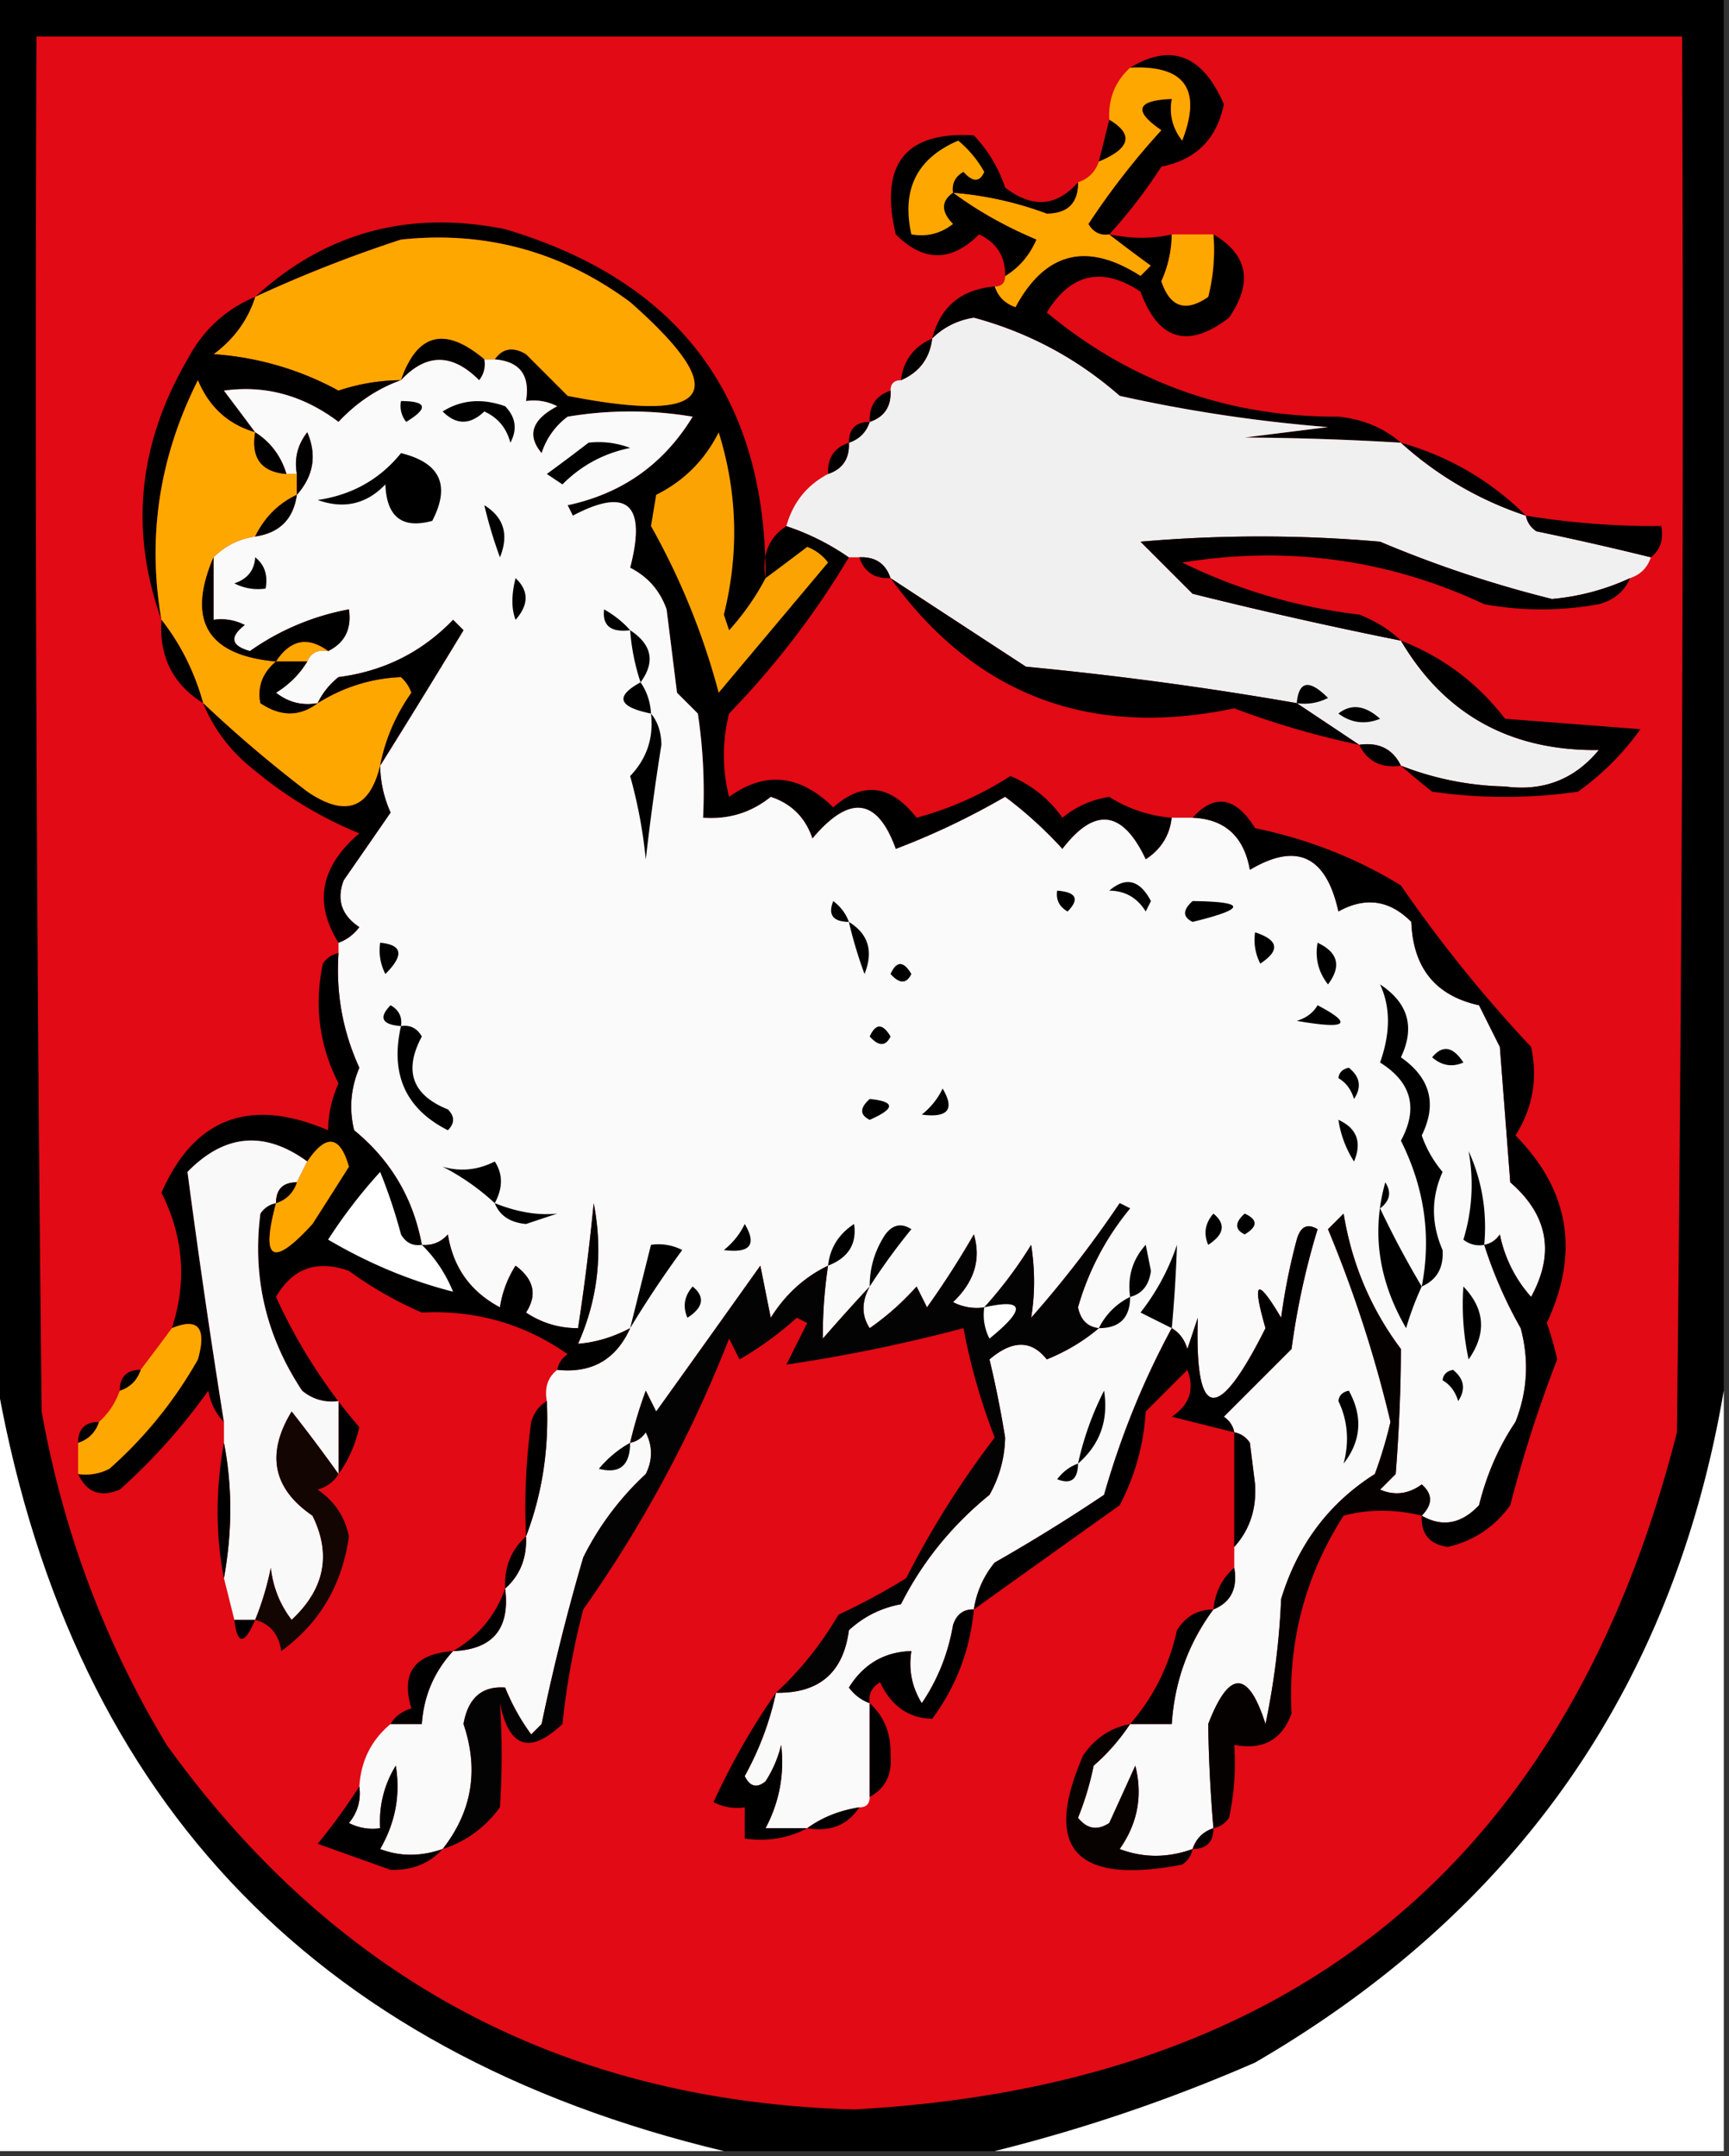 <svg xmlns="http://www.w3.org/2000/svg" width="166" height="207" style="shape-rendering:geometricPrecision;text-rendering:geometricPrecision;image-rendering:optimizeQuality;fill-rule:evenodd;clip-rule:evenodd"><rect width="100%" height="100%" fill="#333333" stroke="none"/><path style="opacity:1" d="M-.5-.5h166v134c-4.843 28.381-19.843 49.881-45 64.5a157.946 157.946 0 0 1-25 8.5h-26c-39.87-9.537-63.203-34.537-70-75V-.5z"/><path style="opacity:1" fill="#e10a15" d="M3.5 3.5h158a8973.7 8973.7 0 0 1-.5 134c-10.443 41.047-36.777 62.713-79 65-27.767-.762-49.767-12.429-66-35-5.957-9.862-9.957-20.529-12-32-.5-43.999-.667-87.999-.5-132z"/><path style="opacity:1" d="M106.5 22.5c-.876.13-1.543-.203-2-1a71.916 71.916 0 0 1 7-9c-2.729-1.867-2.396-2.867 1-3-.262 1.478.071 2.811 1 4 1.916-4.931.25-7.264-5-7 3.951-2.389 6.951-1.222 9 3.5-.667 3.333-2.667 5.333-6 6a48.59 48.59 0 0 1-5 6.5z"/><path style="opacity:1" fill="#fea700" d="M108.5 6.5c5.25-.264 6.916 2.069 5 7-.929-1.189-1.262-2.522-1-4-3.396.133-3.729 1.133-1 3a71.916 71.916 0 0 0-7 9c.457.797 1.124 1.13 2 1 1.265.98 2.599 1.98 4 3l-1 1c-5.143-3.307-9.143-2.307-12 3-1.022-.355-1.689-1.022-2-2 .667 0 1-.333 1-1 1.337-.815 2.337-1.982 3-3.5-2.948-1.237-5.615-2.737-8-4.5 3.08.248 6.08.914 9 2 2.016-.016 3.016-1.016 3-3 1-.333 1.667-1 2-2 3.026-1.26 3.36-2.592 1-4-.108-2.014.558-3.68 2-5z"/><path style="opacity:1" d="M106.5 11.5c2.36 1.408 2.026 2.74-1 4l1-4zM103.5 17.5c.016 1.984-.984 2.984-3 3a33.383 33.383 0 0 0-9-2c2.385 1.763 5.052 3.263 8 4.5-.663 1.518-1.663 2.685-3 3.5.04-1.859-.794-3.192-2.5-4-2.667 2.667-5.333 2.667-8 0-1.584-6.735.916-9.901 7.5-9.5a13.243 13.243 0 0 1 3 5c2.6 2.012 4.934 1.845 7-.5z"/><path style="opacity:1" fill="#fea700" d="M91.5 18.5c-1.153.813-1.153 1.813 0 3-1.189.929-2.522 1.262-4 1-.964-4.31.536-7.31 4.5-9a10.76 10.76 0 0 1 2.5 3c-.438 1.006-1.104 1.006-2 0-.797.457-1.13 1.124-1 2z"/><path style="opacity:1" d="M73.5 55.5c-.38-2.198.287-3.865 2-5a23.313 23.313 0 0 1 6 3c-3.21 5.39-7.044 10.39-11.5 15a16.25 16.25 0 0 0 0 8c3.44-2.494 6.773-2.16 10 1 2.854-2.516 5.52-2.183 8 1a31.696 31.696 0 0 0 9-4 11.393 11.393 0 0 1 5 4 9.208 9.208 0 0 1 4.5-2 13.14 13.14 0 0 0 6 2c-.185 1.696-1.019 3.03-2.5 4-2.222-4.728-4.889-5.061-8-1a38.916 38.916 0 0 0-5.5-5c-3.4 1.97-6.9 3.637-10.5 5-1.77-4.916-4.436-5.249-8-1-.68-2.013-2.013-3.346-4-4-1.88 1.513-4.046 2.18-6.5 2a50.441 50.441 0 0 0-.5-10l-2-2-1-8c-.637-1.803-1.803-3.136-3.5-4 1.586-6.1-.247-7.766-5.5-5l-.5-1c5.225-1.112 9.225-3.945 12-8.5-4-.667-8-.667-12 0a6.975 6.975 0 0 0-2.5 3.5c-1.437-1.721-.937-3.221 1.5-4.5a4.932 4.932 0 0 0-3-.5c.412-2.473-.588-3.806-3-4 .75-1.074 1.75-1.24 3-.5l4 4c13.92 2.737 15.92-.263 6-9-6.573-4.859-13.907-6.859-22-6a127.269 127.269 0 0 0-14 5.5c6.756-6.192 14.757-8.359 24-6.5 16.733 4.987 25.066 16.154 25 33.5z"/><path style="opacity:1" fill="#fea700" d="M47.5 34.5h-1c-3.772-3.182-6.438-2.516-8 2a19.066 19.066 0 0 0-6 1 29.076 29.076 0 0 0-12-3.5c1.964-1.451 3.297-3.284 4-5.5a127.269 127.269 0 0 1 14-5.5c8.093-.859 15.427 1.141 22 6 9.92 8.737 7.92 11.737-6 9l-4-4c-1.25-.74-2.25-.574-3 .5z"/><path style="opacity:1" d="M106.5 22.5c2.203.435 4.203.435 6 0a11.184 11.184 0 0 1-1 4.5c.833 2.5 2.333 3 4.5 1.5.495-1.973.662-3.973.5-6 3.314 1.946 3.814 4.613 1.5 8-3.944 3.02-6.777 2.186-8.5-2.5-3.686-2.438-6.686-1.772-9 2 8.104 6.716 17.438 10.05 28 10 2.352.24 4.352 1.074 6 2.5-4.911-.3-9.911-.466-15-.5l8-1a144.774 144.774 0 0 1-20-3c-4.081-3.578-8.748-6.078-14-7.5-1.573.252-2.906.918-4 2 .78-3.053 2.78-4.72 6-5 .311.978.978 1.645 2 2 2.857-5.307 6.857-6.307 12-3l1-1a171.832 171.832 0 0 1-4-3z"/><path style="opacity:1" fill="#fea700" d="M112.5 22.5h4a18.452 18.452 0 0 1-.5 6c-2.167 1.5-3.667 1-4.5-1.5.648-1.44.981-2.94 1-4.5z"/><path style="opacity:1" d="M24.5 28.5c-.703 2.216-2.036 4.049-4 5.5a29.076 29.076 0 0 1 12 3.5 19.066 19.066 0 0 1 6-1c-2.244.8-4.244 2.134-6 4-3.382-2.552-7.048-3.552-11-3a493.061 493.061 0 0 1 3 4c-2.591-.754-4.424-2.421-5.5-5-3.712 7.382-4.879 15.049-3.5 23-3.071-8.53-2.238-16.864 2.5-25 1.484-2.811 3.65-4.811 6.5-6z"/><path style="opacity:1" fill="#f0f0f0" d="M134.5 42.5a33.506 33.506 0 0 0 12 7c.111.617.444 1.117 1 1.5a306.61 306.61 0 0 1 11 2.5c-.333 1-1 1.667-2 2a22.573 22.573 0 0 1-7.5 2 111.357 111.357 0 0 1-16.5-5.5 132.493 132.493 0 0 0-23 0l5 5a439.324 439.324 0 0 0 20 4.5c4.194 7.102 10.527 10.602 19 10.5-2.333 2.822-5.333 3.988-9 3.5a28.996 28.996 0 0 1-10-2c-.787-1.604-2.12-2.27-4-2l-6-4a336.777 336.777 0 0 0-26-3.5c-4.357-2.842-8.69-5.675-13-8.5-.473-1.406-1.473-2.073-3-2h-1a23.313 23.313 0 0 0-6-3c.624-2.254 1.957-3.92 4-5 1.406-.473 2.073-1.473 2-3 1-.333 1.667-1 2-2 1.406-.473 2.073-1.473 2-3 0-.667.333-1 1-1 1.762-.762 2.762-2.096 3-4 1.094-1.082 2.427-1.748 4-2 5.252 1.422 9.919 3.922 14 7.5a144.774 144.774 0 0 0 20 3l-8 1c5.089.034 10.089.2 15 .5z"/><path style="opacity:1" d="M46.5 34.5a2.428 2.428 0 0 1-.5 2c-2.579-2.6-5.079-2.6-7.5 0 1.562-4.516 4.228-5.182 8-2zM89.5 32.5c-.238 1.904-1.238 3.238-3 4 .238-1.904 1.238-3.238 3-4z"/><path style="opacity:1" fill="#fafafa" d="M46.5 34.5h1c2.412.194 3.412 1.527 3 4a4.932 4.932 0 0 1 3 .5c-2.437 1.279-2.937 2.779-1.5 4.5a6.975 6.975 0 0 1 2.5-3.5c4-.667 8-.667 12 0-2.775 4.555-6.775 7.388-12 8.5l.5 1c5.253-2.766 7.086-1.1 5.5 5 1.697.864 2.863 2.197 3.5 4l1 8 2 2c.498 3.317.665 6.65.5 10 2.454.18 4.62-.487 6.5-2 1.987.654 3.32 1.987 4 4 3.564-4.249 6.23-3.916 8 1 3.6-1.363 7.1-3.03 10.5-5a38.916 38.916 0 0 1 5.5 5c3.111-4.061 5.778-3.728 8 1 1.481-.97 2.315-2.304 2.5-4h2c3.095.126 4.928 1.793 5.5 5 4.492-2.675 7.325-1.342 8.5 4 2.583-1.438 4.917-1.104 7 1 .167 4.426 2.334 7.092 6.5 8l2 4 1 13c3.628 3.141 4.295 6.808 2 11a12.804 12.804 0 0 1-3-6c-.383.556-.883.889-1.5 1a42.234 42.234 0 0 0 3.5 8c.821 3.054.655 6.054-.5 9-1.596 2.364-2.762 5.03-3.5 8-1.7 1.799-3.533 2.132-5.5 1 1.062-1.075 1.062-2.075 0-3-1.268.928-2.601 1.095-4 .5l1.5-1.5c.325-4.17.491-8.17.5-12-2.885-3.856-4.719-8.189-5.5-13l-1.5 1.5a119.94 119.94 0 0 1 6 18.5 43.145 43.145 0 0 1-1.5 5c-4.42 2.799-7.42 6.799-9 12a74.086 74.086 0 0 1-1.5 12c-1.66-5.208-3.493-5.208-5.5 0 .046 3.3.212 6.634.5 10-1 .333-1.667 1-2 2-2.395.863-4.729.863-7 0 1.725-2.457 2.225-5.123 1.5-8-.837 1.851-1.671 3.684-2.5 5.5-1.135.749-2.135.583-3-.5a28.043 28.043 0 0 0 1.5-5 19.552 19.552 0 0 0 3.5-4h4c.271-4.105 1.605-7.772 4-11 1.676-.683 2.343-2.017 2-4v-2c1.472-1.617 2.139-3.617 2-6l-.5-4c-.383-.556-.883-.889-1.5-1-.111-.617-.444-1.117-1-1.5l6.5-6.5a71.789 71.789 0 0 1 2.5-11.5c-.983-.591-1.65-.257-2 1a59.176 59.176 0 0 0-1.5 7.5c-2.323-3.922-2.823-3.588-1.5 1-4.633 9.237-6.8 8.903-6.5-1l-1 3c-.278-.916-.778-1.582-1.5-2-2.719 5.013-4.886 10.347-6.5 16a168.524 168.524 0 0 1-10.5 6.5 9.175 9.175 0 0 0-2 4.5c-.997-.03-1.664.47-2 1.5-.474 2.749-1.474 5.249-3 7.5-.952-1.545-1.285-3.212-1-5-2.584.069-4.584 1.235-6 3.5.544.717 1.21 1.217 2 1.5v9c0 .667-.333 1-1 1-1.903.296-3.57.963-5 2h-4c1.326-2.501 1.826-5.168 1.5-8a11.357 11.357 0 0 1-1.5 3.5c-.832.688-1.498.521-2-.5 1.4-2.535 2.4-5.202 3-8 4.137.072 6.47-1.928 7-6 1.412-1.306 3.079-2.14 5-2.5 2.047-4.056 4.88-7.556 8.5-10.5a11.53 11.53 0 0 0 1.5-5.5 100.328 100.328 0 0 0-1.5-7.5c2.198-1.875 4.031-1.875 5.5 0 1.896-.775 3.563-1.775 5-3-1.086-.12-1.753-.787-2-2a26.023 26.023 0 0 1 5-9.5l-1-.5a106.168 106.168 0 0 1-8.5 11c.374-2.269.374-4.602 0-7a40.775 40.775 0 0 1-4.5 6 4.934 4.934 0 0 1-3-.5c2.041-1.941 2.708-4.108 2-6.5a85.916 85.916 0 0 1-4.5 7l-1-2a25.534 25.534 0 0 1-4.5 4c-.792-1.2-.792-2.533 0-4a208.311 208.311 0 0 0-4.5 5 45.309 45.309 0 0 1 .5-7c-2.267 1.096-4.1 2.763-5.5 5l-1-5a4363.784 4363.784 0 0 1-10 14l-1-2a42.584 42.584 0 0 0-1.5 5c.617-.111 1.117-.444 1.5-1 .667 1.333.667 2.667 0 4a27.83 27.83 0 0 0-6 8 206.891 206.891 0 0 0-4 16l-1 1a20.515 20.515 0 0 1-2.5-4.5c-2.231-.163-3.565 1.003-4 3.5 1.491 4.387.824 8.387-2 12-2.099.731-4.099.731-6 0 1.46-2.529 1.96-5.196 1.5-8a10.098 10.098 0 0 0-1.5 6 4.934 4.934 0 0 1-3-.5c.837-1.011 1.17-2.178 1-3.5.154-2.47 1.154-4.47 3-6h3c.188-2.706 1.188-5.039 3-7 3.814-.151 5.48-2.151 5-6 1.431-1.28 2.098-2.947 2-5 1.554-4.067 2.22-8.4 2-13-.237-1.291.096-2.291 1-3 3.312.351 5.645-.982 7-4-1.644.866-3.31 1.366-5 1.5 1.914-4.304 2.414-8.804 1.5-13.5a219.958 219.958 0 0 1-1.5 12c-1.808.009-3.475-.491-5-1.5 1.103-1.68.77-3.18-1-4.5a10.255 10.255 0 0 0-1.5 4c-2.828-1.496-4.494-3.829-5-7-.67.752-1.504 1.086-2.5 1-.817-4.455-2.983-8.122-6.5-11-.498-2.027-.331-4.027.5-6-1.594-3.486-2.26-7.152-2-11v-1c.79-.283 1.456-.783 2-1.5-1.711-1.133-2.211-2.633-1.5-4.5 1.515-2.177 3.015-4.344 4.5-6.5-.648-1.44-.98-2.94-1-4.5 2.664-4.258 5.33-8.592 8-13l-1-1c-2.989 3.107-6.655 4.94-11 5.5-.88.708-1.547 1.542-2 2.5-1.478.262-2.811-.071-4-1 1.27-.788 2.27-1.788 3-3 .342-.838 1.008-1.172 2-1 1.604-.787 2.27-2.12 2-4a23.97 23.97 0 0 0-9.5 4c-1.826-.51-1.993-1.344-.5-2.5a4.932 4.932 0 0 0-3-.5v-6c1.105-1.1 2.438-1.767 4-2 2.333-.333 3.667-1.667 4-4 1.605-1.808 1.939-3.808 1-6-.929 1.189-1.262 2.522-1 4h-1c-.526-1.73-1.526-3.064-3-4a493.061 493.061 0 0 0-3-4c3.952-.552 7.618.448 11 3 1.756-1.866 3.756-3.2 6-4 2.421-2.6 4.921-2.6 7.5 0a2.428 2.428 0 0 0 .5-2z"/><path style="opacity:1" fill="#fea700" d="M24.5 41.5c-.412 2.473.588 3.806 3 4h1v2c-1.764.826-3.098 2.16-4 4-1.562.233-2.895.9-4 2-2.592 6.077-.592 9.41 6 10-1.3 1.101-1.8 2.434-1.5 4 1.944 1.307 3.777 1.307 5.5 0 2.48-1.55 5.147-2.383 8-2.5.457.414.79.914 1 1.5-1.52 2.162-2.52 4.495-3 7-1.007 4.162-3.34 4.995-7 2.5a123.178 123.178 0 0 1-10-8.5c-.826-2.985-2.159-5.651-4-8-1.379-7.951-.212-15.618 3.5-23 1.076 2.579 2.909 4.246 5.5 5z"/><path style="opacity:1" d="M85.5 37.5c.073 1.527-.594 2.527-2 3-.073-1.527.594-2.527 2-3zM38.5 38.5c2.5.01 2.668.678.5 2a2.428 2.428 0 0 1-.5-2zM42.5 39.5c1.788-1.123 3.788-1.29 6-.5 1.017 1.05 1.184 2.216.5 3.5-.368-1.41-1.201-2.41-2.5-3-1.365 1.307-2.698 1.307-4 0zM83.5 40.5c-.333 1-1 1.667-2 2 0-1.333.667-2 2-2zM24.5 41.5c1.474.936 2.474 2.27 3 4-2.412-.194-3.412-1.527-3-4zM28.5 47.5v-2c-.262-1.478.071-2.811 1-4 .939 2.192.605 4.192-1 6z"/><path style="opacity:1" fill="#faa302" d="M73.5 55.5a493.061 493.061 0 0 0 4-3 4.452 4.452 0 0 1 2 1.5L69 66.5a68.303 68.303 0 0 0-6.5-16l.5-3c2.667-1.333 4.667-3.333 6-6 1.803 5.758 1.97 11.592.5 17.5l.5 1.5a24.023 24.023 0 0 0 3.5-5z"/><path style="opacity:1" d="M56.5 42.5a8.434 8.434 0 0 1 4 .5c-2.527.513-4.693 1.68-6.5 3.5l-1.5-1a171.62 171.62 0 0 0 4-3zM81.5 42.5c.073 1.527-.594 2.527-2 3-.073-1.527.594-2.527 2-3zM134.5 42.5c4.621 1.309 8.621 3.642 12 7a33.506 33.506 0 0 1-12-7zM38.5 43.5c3.77.924 4.77 3.09 3 6.5-2.883.795-4.383-.371-4.5-3.5-1.808 1.896-3.975 2.396-6.5 1.5 3.3-.487 5.967-1.987 8-4.5zM28.5 47.5c-.333 2.333-1.667 3.667-4 4 .902-1.84 2.236-3.174 4-4zM46.5 48.5c1.877 1.16 2.377 2.826 1.5 5a42.618 42.618 0 0 1-1.5-5zM146.5 49.5c4.298.7 8.631 1.033 13 1 .237 1.291-.096 2.291-1 3a306.61 306.61 0 0 0-11-2.5c-.556-.383-.889-.883-1-1.5zM156.5 55.5c-.558 1.29-1.558 2.123-3 2.5a30.499 30.499 0 0 1-11 0c-9.164-4.297-18.831-5.63-29-4 5.336 2.617 11.002 4.284 17 5 1.566.608 2.9 1.441 4 2.5a439.324 439.324 0 0 1-20-4.5l-5-5a132.493 132.493 0 0 1 23 0 111.357 111.357 0 0 0 16.5 5.5 22.573 22.573 0 0 0 7.5-2zM20.5 53.5v6a4.932 4.932 0 0 1 3 .5c-1.493 1.156-1.326 1.99.5 2.5a23.97 23.97 0 0 1 9.5-4c.27 1.88-.396 3.213-2 4-1.955-1.43-3.621-1.097-5 1-6.592-.59-8.592-3.923-6-10z"/><path style="opacity:1" d="M24.5 53.5c.904.709 1.237 1.709 1 3a4.932 4.932 0 0 1-3-.5c1.256-.417 1.923-1.25 2-2.5zM82.5 53.5c1.527-.073 2.527.594 3 2-1.527.073-2.527-.594-3-2zM49.5 55.5c1.282 1.208 1.282 2.542 0 4-.406-1.057-.406-2.39 0-4zM85.5 55.5c4.31 2.825 8.643 5.658 13 8.5a336.777 336.777 0 0 1 26 3.5l6 4a81.093 81.093 0 0 1-12-3.5c-13.863 2.902-24.863-1.264-33-12.5zM60.5 60.5c-1.855.228-2.688-.439-2.5-2 .995.566 1.828 1.233 2.5 2zM15.5 59.5c1.841 2.349 3.174 5.015 4 8-2.907-1.814-4.24-4.481-4-8zM36.5 73.5c.48-2.505 1.48-4.838 3-7a3.646 3.646 0 0 0-1-1.5c-2.853.117-5.52.95-8 2.5.453-.958 1.12-1.792 2-2.5 4.345-.56 8.011-2.393 11-5.5l1 1c-2.67 4.408-5.336 8.742-8 13zM60.5 60.5c2.097 1.379 2.43 3.045 1 5a20.677 20.677 0 0 1-1-5z"/><path style="opacity:1" fill="#fea700" d="M31.5 62.5c-.992-.172-1.658.162-2 1h-3c1.379-2.097 3.045-2.43 5-1z"/><path style="opacity:1" d="M134.5 61.5c4.034 1.57 7.367 4.07 10 7.5l13 1a25.647 25.647 0 0 1-6 6 49.248 49.248 0 0 1-14 0 81.216 81.216 0 0 1-3-2.5 28.996 28.996 0 0 0 10 2c3.667.488 6.667-.678 9-3.5-8.473.102-14.806-3.398-19-10.5zM26.5 63.5h3c-.73 1.212-1.73 2.212-3 3 1.189.929 2.522 1.262 4 1-1.723 1.307-3.556 1.307-5.5 0-.3-1.566.2-2.899 1.5-4zM61.5 65.5c.61.891.943 1.891 1 3-3.148-.64-3.481-1.64-1-3zM124.5 67.5c.196-2.146 1.196-2.312 3-.5a4.932 4.932 0 0 1-3 .5zM19.5 67.5c3.167 2.998 6.5 5.831 10 8.5 3.66 2.495 5.993 1.662 7-2.5.02 1.56.352 3.06 1 4.5a1667.853 1667.853 0 0 1-4.5 6.5c-.711 1.867-.211 3.367 1.5 4.5-.544.717-1.21 1.217-2 1.5-2.397-3.824-1.73-7.324 2-10.5a38.216 38.216 0 0 1-10-6c-2.29-1.777-3.957-3.944-5-6.5zM128.5 68.5c1.221-.965 2.554-.798 4 .5-1.428.58-2.762.412-4-.5zM62.5 68.5c.647.774.98 1.774 1 3a248.39 248.39 0 0 0-1.5 11 46.65 46.65 0 0 0-1.5-8c1.605-1.679 2.271-3.679 2-6zM130.5 71.5c1.88-.27 3.213.396 4 2-1.88.27-3.213-.396-4-2zM136.5 145.5c1.967 1.132 3.8.799 5.5-1 .738-2.97 1.904-5.636 3.5-8 1.155-2.946 1.321-5.946.5-9a42.234 42.234 0 0 1-3.5-8c.617-.111 1.117-.444 1.5-1a12.804 12.804 0 0 0 3 6c2.295-4.192 1.628-7.859-2-11l-1-13-2-4c-4.166-.908-6.333-3.574-6.5-8-2.083-2.104-4.417-2.438-7-1-1.175-5.342-4.008-6.675-8.5-4-.572-3.207-2.405-4.874-5.5-5 2.126-2.352 4.126-2.019 6 1 5.086 1.053 9.752 2.886 14 5.5a131.72 131.72 0 0 0 12.5 15.5c.66 3.034.16 5.867-1.5 8.5 5.18 5.253 6.18 11.253 3 18a27.395 27.395 0 0 1 1 3.5 126.007 126.007 0 0 0-4.5 14c-1.501 2.084-3.501 3.417-6 4-1.749-.248-2.582-1.248-2.5-3zM106.5 85.5c1.593-1.367 2.926-1.034 4 1l-.5 1c-.816-1.323-1.983-1.99-3.5-2zM101.5 85.5c1.837.14 2.17.806 1 2-.798-.457-1.131-1.124-1-2zM81.5 88.5c-1.528-.017-2.028-.684-1.5-2 .717.544 1.217 1.21 1.5 2z"/><path style="opacity:1" d="M114.5 86.5c5.196.065 5.196.732 0 2-.963-.47-.963-1.136 0-2zM81.5 88.5c1.877 1.16 2.377 2.826 1.5 5a42.618 42.618 0 0 1-1.5-5zM120.5 89.5c2.26.738 2.427 1.738.5 3a4.934 4.934 0 0 1-.5-3zM36.5 90.5c2.146.196 2.312 1.196.5 3a4.932 4.932 0 0 1-.5-3zM126.5 90.5c1.976.927 2.309 2.26 1 4-.929-1.189-1.262-2.522-1-4zM32.5 91.5c-.26 3.848.406 7.514 2 11-.831 1.973-.998 3.973-.5 6 3.517 2.878 5.683 6.545 6.5 11 .996.086 1.83-.248 2.5-1 .506 3.171 2.172 5.504 5 7a10.255 10.255 0 0 1 1.5-4c1.77 1.32 2.103 2.82 1 4.5 1.525 1.009 3.192 1.509 5 1.5a219.958 219.958 0 0 0 1.5-12c.914 4.696.414 9.196-1.5 13.5 1.69-.134 3.356-.634 5-1.5-1.355 3.018-3.688 4.351-7 4 .11-.617.444-1.117 1-1.5-4.153-2.915-8.82-4.249-14-4a36.168 36.168 0 0 1-7-4c-3.079-1.09-5.412-.257-7 2.5a52.245 52.245 0 0 0 8 12.5c-.399 1.728-1.066 3.228-2 4.5v-7c-1.322.17-2.489-.163-3.5-1-3.451-5.214-4.785-10.881-4-17 .383-.556.883-.889 1.5-1-1.49 5.524-.323 6.191 3.5 2a957.534 957.534 0 0 0 3.5-5.5c-.859-3.015-2.192-3.181-4-.5-4.1-2.985-7.933-2.651-11.5 1a895.364 895.364 0 0 0 3.5 24c-.768-.763-1.268-1.763-1.5-3a57.195 57.195 0 0 1-8.5 9.5c-1.852.773-3.186.273-4-1.5a4.934 4.934 0 0 0 3-.5 40.622 40.622 0 0 0 8.5-10.5c.863-3.043.03-4.043-2.5-3 1.461-4.448 1.128-8.782-1-13 3.16-7.202 8.494-9.202 16-6 .02-1.56.352-3.06 1-4.5-1.852-3.649-2.352-7.482-1.5-11.5.383-.556.883-.89 1.5-1zM85.5 93.5c.577-1.273 1.243-1.273 2 0-.47.963-1.136.963-2 0zM136.5 123.5c.932-4.808.266-9.474-2-14 1.686-3.11 1.02-5.61-2-7.5 1.006-2.84 1.006-5.34 0-7.5 2.707 1.783 3.373 4.117 2 7 2.826 1.972 3.493 4.472 2 7.5a11.068 11.068 0 0 0 2 3.5c-1.102 2.461-1.102 4.961 0 7.5.113 1.699-.553 2.866-2 3.5z"/><path style="opacity:1" d="M38.5 98.5c-1.837-.14-2.17-.806-1-2 .797.457 1.13 1.124 1 2zM126.5 96.5c3.49 1.836 2.823 2.336-2 1.5.916-.278 1.582-.778 2-1.5zM38.5 98.5c.876-.13 1.543.203 2 1-1.763 3.289-.93 5.622 2.5 7 .667.667.667 1.333 0 2-4.057-2.051-5.557-5.384-4.5-10zM83.5 99.5c.577-1.273 1.243-1.273 2 0-.47.963-1.136.963-2 0zM137.5 101.5c.997-1.213 1.997-1.046 3 .5-1.077.47-2.077.303-3-.5zM128.5 103.5c.06-.543.393-.876 1-1 1.083.865 1.249 1.865.5 3-.278-.916-.778-1.582-1.5-2zM90.5 104.5c1.188 1.996.521 2.829-2 2.5.88-.708 1.547-1.542 2-2.5zM83.5 105.5c2.475.247 2.475.913 0 2-.963-.47-.963-1.137 0-2zM128.5 107.5c1.773.814 2.273 2.148 1.5 4a10.134 10.134 0 0 1-1.5-4z"/><path style="opacity:1" fill="#f9f9f9" d="m29.5 111.5-1 2c-1.333 0-2 .667-2 2-.617.111-1.117.444-1.5 1-.785 6.119.549 11.786 4 17 1.011.837 2.178 1.17 3.5 1v7a157.073 157.073 0 0 0-4.5-6c-2.47 4.07-1.804 7.403 2 10 1.837 3.714 1.17 7.048-2 10-1.117-1.449-1.784-3.116-2-5a27.587 27.587 0 0 1-1.5 5h-2l-1-4c.811-4.506.811-8.84 0-13v-2a895.364 895.364 0 0 1-3.5-24c3.567-3.651 7.4-3.985 11.5-1z"/><path style="opacity:1" fill="#fea700" d="M26.5 115.5c1-.333 1.667-1 2-2l1-2c1.808-2.681 3.141-2.515 4 .5a957.534 957.534 0 0 1-3.5 5.5c-3.823 4.191-4.99 3.524-3.5-2z"/><path style="opacity:1" d="M142.5 119.5a2.428 2.428 0 0 1-2-.5 17.99 17.99 0 0 0 .5-8.5c1.289 2.851 1.789 5.851 1.5 9zM47.5 115.5a22.303 22.303 0 0 0-5-3.5c1.698.497 3.365.33 5-.5.792 1.2.792 2.533 0 4z"/><path style="opacity:1" fill="#fefffe" d="M40.5 119.5c1.278 1.249 2.278 2.749 3 4.5-4.118-1.049-8.118-2.716-12-5a49.094 49.094 0 0 1 5-6.5 51.28 51.28 0 0 1 2 6c.457.798 1.124 1.131 2 1z"/><path style="opacity:1" d="M28.5 113.5c-.333 1-1 1.667-2 2 0-1.333.667-2 2-2zM136.5 123.5a28.208 28.208 0 0 0-1.5 4c-2.664-4.579-3.331-9.245-2-14 .617.949.451 1.782-.5 2.5a89.856 89.856 0 0 0 4 7.5zM47.5 115.5c2.163.862 4.163 1.196 6 1l-3 1c-1.53-.14-2.53-.807-3-2z"/><path style="opacity:1" fill="#040303" d="M105.5 127.5c-1.437 1.225-3.104 2.225-5 3-1.469-1.875-3.302-1.875-5.5 0a100.328 100.328 0 0 1 1.5 7.5 11.53 11.53 0 0 1-1.5 5.5c-3.62 2.944-6.453 6.444-8.5 10.5-1.921.36-3.588 1.194-5 2.5-.53 4.072-2.863 6.072-7 6 2.341-2.156 4.341-4.656 6-7.5a60.603 60.603 0 0 0 6.5-3.5 87.79 87.79 0 0 1 8.5-13.5 59.167 59.167 0 0 1-3-10.5 154.196 154.196 0 0 1-17 3.5l2-4-1-.5a32.36 32.36 0 0 1-5.5 4l-1-2a122.268 122.268 0 0 1-14 26 73.682 73.682 0 0 0-2 11c-3.132 2.956-5.132 2.29-6-2a77.671 77.671 0 0 1 0 10c-1.451 1.964-3.284 3.297-5.5 4 2.824-3.613 3.491-7.613 2-12 .435-2.497 1.769-3.663 4-3.5a20.515 20.515 0 0 0 2.5 4.5l1-1a206.891 206.891 0 0 1 4-16 27.83 27.83 0 0 1 6-8c.667-1.333.667-2.667 0-4-.383.556-.883.889-1.5 1a42.584 42.584 0 0 1 1.5-5l1 2c3.363-4.688 6.696-9.355 10-14l1 5c1.4-2.237 3.233-3.904 5.5-5a45.309 45.309 0 0 0-.5 7 208.311 208.311 0 0 1 4.5-5c-.792 1.467-.792 2.8 0 4a25.534 25.534 0 0 0 4.5-4l1 2a85.916 85.916 0 0 0 4.5-7c.708 2.392.041 4.559-2 6.5a4.934 4.934 0 0 0 3 .5 40.775 40.775 0 0 0 4.5-6c.374 2.398.374 4.731 0 7a106.168 106.168 0 0 0 8.5-11l1 .5a26.023 26.023 0 0 0-5 9.5c.247 1.213.914 1.88 2 2z"/><path style="opacity:1" d="M116.5 116.5c1.213.997 1.046 1.997-.5 3-.47-1.077-.303-2.077.5-3zM119.5 116.5c1.273.577 1.273 1.243 0 2-.963-.47-.963-1.137 0-2z"/><path style="opacity:1" fill="#050100" d="M136.5 145.5c-2.606-.636-5.106-.636-7.5 0-3.683 5.745-5.35 12.078-5 19-.928 2.535-2.762 3.535-5.5 3a24.935 24.935 0 0 1-.5 7c-.383.556-.883.889-1.5 1a140.21 140.21 0 0 1-.5-10c2.007-5.208 3.84-5.208 5.5 0a74.086 74.086 0 0 0 1.5-12c1.58-5.201 4.58-9.201 9-12a43.145 43.145 0 0 0 1.5-5 119.94 119.94 0 0 0-6-18.5l1.5-1.5c.781 4.811 2.615 9.144 5.5 13-.009 3.83-.175 7.83-.5 12l-1.5 1.5c1.399.595 2.732.428 4-.5 1.062.925 1.062 1.925 0 3z"/><path style="opacity:1" d="M71.5 117.5c1.188 1.996.521 2.829-2 2.5.88-.708 1.547-1.542 2-2.5zM79.5 121.5c.185-1.696 1.019-3.029 2.5-4 .28 1.912-.554 3.246-2.5 4zM83.5 123.5c-.009-1.808.491-3.475 1.5-5 .718-.951 1.55-1.117 2.5-.5a59.835 59.835 0 0 0-4 5.5zM118.5 137.5l-6-1.5c1.711-1.133 2.211-2.633 1.5-4.5l-4 4c-.198 3.202-1.031 6.202-2.5 9a5304.736 5304.736 0 0 0-14 10 9.175 9.175 0 0 1 2-4.5 168.524 168.524 0 0 0 10.5-6.5c1.614-5.653 3.781-10.987 6.5-16 .722.418 1.222 1.084 1.5 2l1-3c-.3 9.903 1.867 10.237 6.5 1-1.323-4.588-.823-4.922 1.5-1a59.176 59.176 0 0 1 1.5-7.5c.35-1.257 1.017-1.591 2-1a71.789 71.789 0 0 0-2.5 11.5l-6.5 6.5c.556.383.889.883 1 1.5zM60.5 127.5l2-8a4.934 4.934 0 0 1 3 .5 100.844 100.844 0 0 0-5 7.5zM108.5 124.5c-.269-1.929.231-3.595 1.5-5l.5 2.5c-.184 1.376-.851 2.209-2 2.5zM112.5 127.5l-3-1.5a21.692 21.692 0 0 0 3.5-6.5c-.083 2.619-.25 5.286-.5 8zM66.5 123.5c1.213.997 1.046 1.997-.5 3-.47-1.077-.303-2.077.5-3zM140.5 123.5c2.076 2.17 2.243 4.503.5 7a24.935 24.935 0 0 1-.5-7z"/><path style="opacity:1" fill="#fefffe" d="M94.5 125.5c3.87-.875 4.037.125.5 3a4.932 4.932 0 0 1-.5-3z"/><path style="opacity:1" d="M108.5 124.5c0 2-1 3-3 3a6.547 6.547 0 0 1 3-3z"/><path style="opacity:1" fill="#fea700" d="M7.5 141.5v-3c1-.333 1.667-1 2-2 .901-.79 1.568-1.79 2-3 1-.333 1.667-1 2-2a301.462 301.462 0 0 0 3-4c2.53-1.043 3.363-.043 2.5 3a40.622 40.622 0 0 1-8.5 10.5 4.934 4.934 0 0 1-3 .5z"/><path style="opacity:1" fill="#fefffe" d="M-.5 131.5c6.797 40.463 30.13 65.463 70 75h-70v-75z"/><path style="opacity:1" d="M13.5 131.5c-.333 1-1 1.667-2 2 0-1.333.667-2 2-2zM138.5 132.5c.06-.543.393-.876 1-1 1.083.865 1.249 1.865.5 3-.278-.916-.778-1.582-1.5-2zM103.5 140.5a29.278 29.278 0 0 1 2.5-7c.444 2.839-.39 5.172-2.5 7zM128.5 134.5c.06-.543.393-.876 1-1 1.361 2.484 1.194 4.817-.5 7 .559-2.138.392-4.138-.5-6z"/><path style="opacity:1" fill="#fefffe" d="M165.5 133.5v73h-70a157.946 157.946 0 0 0 25-8.5c25.157-14.619 40.157-36.119 45-64.5z"/><path style="opacity:1" d="M52.5 134.5c.22 4.6-.446 8.933-2 13a60.94 60.94 0 0 1 .5-11c.278-.916.778-1.582 1.5-2z"/><path style="opacity:1" fill="#130502" d="M32.5 141.5c-.417.722-1.084 1.222-2 1.5 1.624 1.117 2.624 2.617 3 4.5-.657 4.66-2.823 8.326-6.5 11-.235-1.619-1.069-2.619-2.5-3a27.587 27.587 0 0 0 1.5-5c.216 1.884.883 3.551 2 5 3.17-2.952 3.837-6.286 2-10-3.804-2.597-4.47-5.93-2-10a157.073 157.073 0 0 1 4.5 6z"/><path style="opacity:1" d="M9.5 136.5c-.333 1-1 1.667-2 2 0-1.333.667-2 2-2zM118.5 137.5c.617.111 1.117.444 1.5 1l.5 4c.139 2.383-.528 4.383-2 6v-11zM21.5 138.5c.811 4.16.811 8.494 0 13-.811-4.16-.811-8.494 0-13zM60.5 138.5c-.01 2.186-1.01 3.019-3 2.5a10.526 10.526 0 0 1 3-2.5zM103.5 140.5c-.017 1.528-.684 2.028-2 1.5.544-.717 1.211-1.217 2-1.5zM50.5 147.5c.098 2.053-.569 3.72-2 5-.098-2.053.569-3.72 2-5zM118.5 150.5c.343 1.983-.324 3.317-2 4 .16-1.653.826-2.986 2-4zM48.5 152.5c.48 3.849-1.186 5.849-5 6 2.418-1.414 4.085-3.414 5-6zM93.5 154.5c-.36 3.884-1.693 7.384-4 10.5-2.252-.05-3.918-1.216-5-3.5-.797.457-1.13 1.124-1 2-.79-.283-1.456-.783-2-1.5 1.416-2.265 3.416-3.431 6-3.5-.285 1.788.048 3.455 1 5 1.526-2.251 2.526-4.751 3-7.5.336-1.03 1.003-1.53 2-1.5zM116.5 154.5c-2.395 3.228-3.729 6.895-4 11h-4c2.237-2.559 3.737-5.559 4.5-9 .816-1.323 1.983-1.989 3.5-2zM22.5 155.5h2c-1.048 2.433-1.714 2.433-2 0zM43.5 158.5c-1.812 1.961-2.812 4.294-3 7h-3c.417-.722 1.084-1.222 2-1.5-1.039-3.397.294-5.23 4-5.5zM74.5 162.5c-.6 2.798-1.6 5.465-3 8 .502 1.021 1.168 1.188 2 .5a11.357 11.357 0 0 0 1.5-3.5c.326 2.832-.174 5.499-1.5 8h4c-1.765.961-3.765 1.295-6 1v-3a4.934 4.934 0 0 1-3-.5c1.735-3.765 3.735-7.265 6-10.5zM83.5 163.5c1.398 1.277 2.064 2.943 2 5 .16 1.855-.507 3.188-2 4v-9z"/><path style="opacity:1" fill="#070200" d="M108.5 165.5a19.552 19.552 0 0 1-3.5 4 28.043 28.043 0 0 1-1.5 5c.865 1.083 1.865 1.249 3 .5.829-1.816 1.663-3.649 2.5-5.5.725 2.877.225 5.543-1.5 8 2.271.863 4.605.863 7 0-.111.617-.444 1.117-1 1.5-10.261 1.963-13.428-1.537-9.5-10.5 1.129-1.641 2.629-2.641 4.5-3z"/><path style="opacity:1" d="M42.5 177.5c-1.277 1.398-2.943 2.064-5 2-2.338-.837-4.672-1.67-7-2.5a59.835 59.835 0 0 0 4-5.5c.17 1.322-.163 2.489-1 3.5a4.934 4.934 0 0 0 3 .5 10.098 10.098 0 0 1 1.5-6c.46 2.804-.04 5.471-1.5 8 1.901.731 3.901.731 6 0zM82.5 173.5c-1.135 1.713-2.802 2.38-5 2 1.43-1.037 3.097-1.704 5-2zM116.5 175.5c0 1.333-.667 2-2 2 .333-1 1-1.667 2-2z"/></svg>